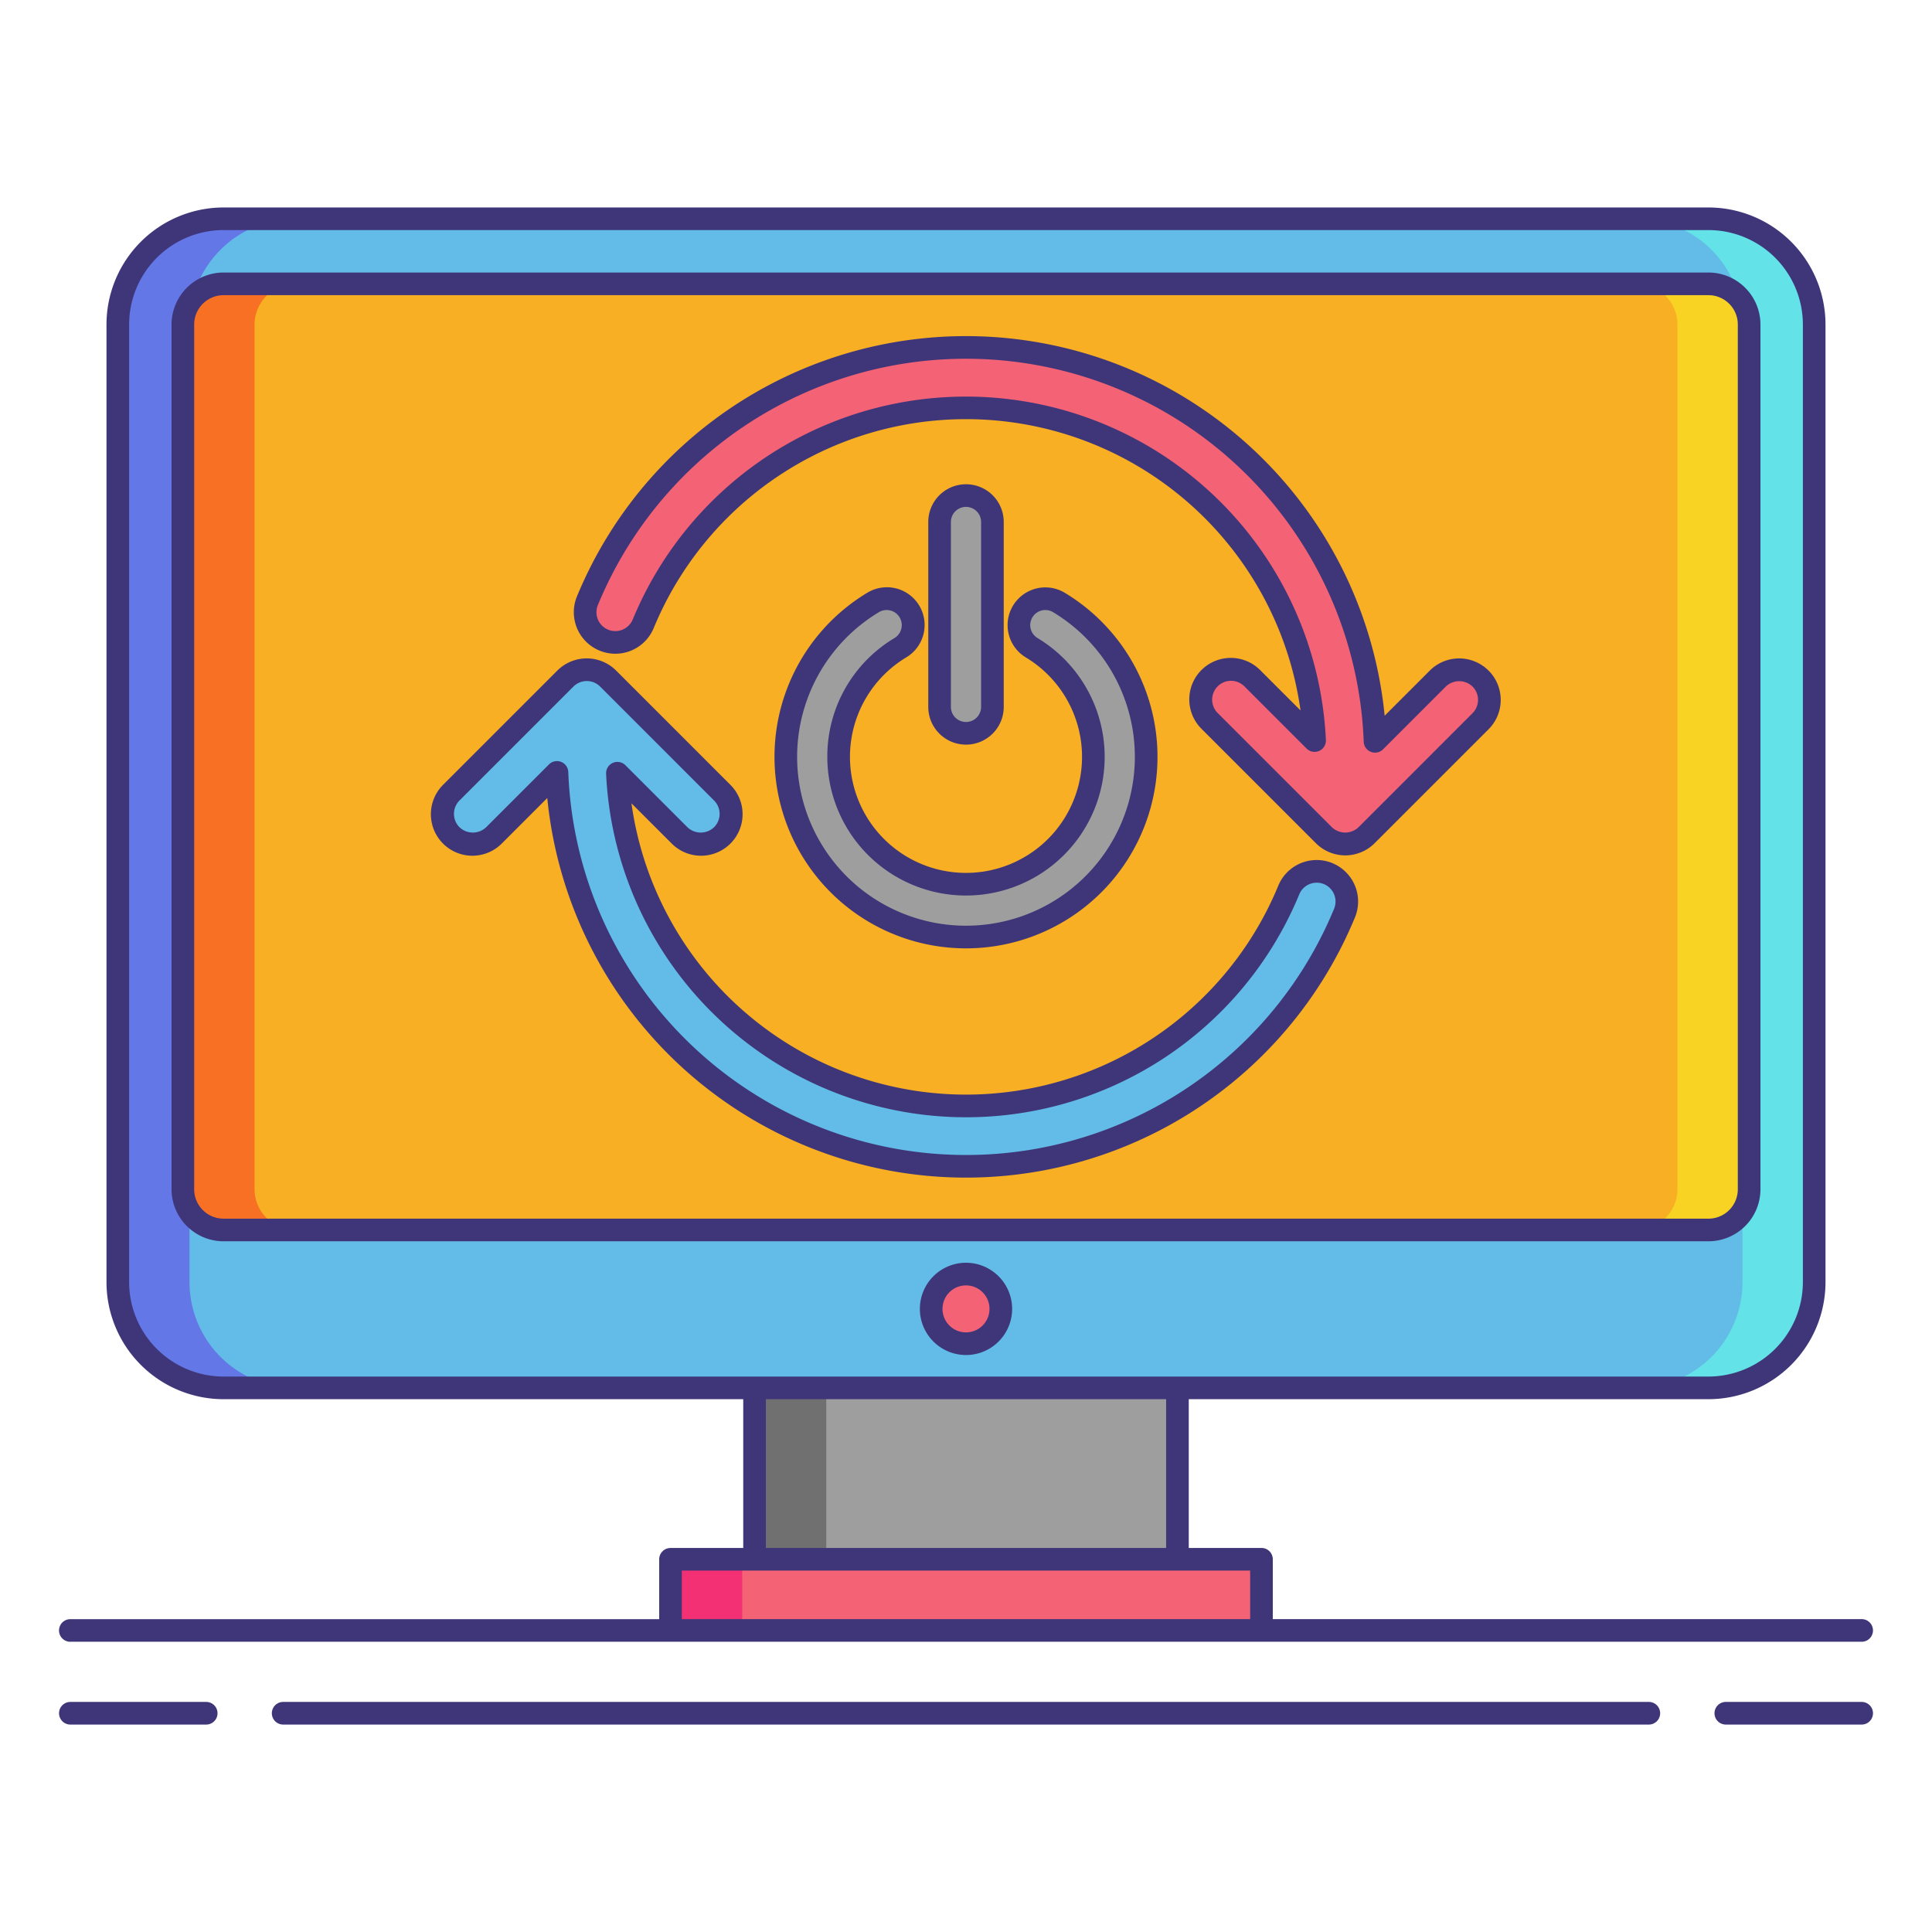 <svg xmlns="http://www.w3.org/2000/svg" viewBox="0 0 256 256"><title>icons_</title><rect x="15.61" y="28.986" width="224.78" height="154.91" rx="14.009" ry="14.009" fill="#63bce7"/><path d="M25.11,169.887V43A14.025,14.025,0,0,1,39.119,28.986h-9.5A14.025,14.025,0,0,0,15.61,43V169.887A14.025,14.025,0,0,0,29.619,183.9h9.5A14.025,14.025,0,0,1,25.11,169.887Z" fill="#6377e7"/><path d="M230.89,169.887V43a14.025,14.025,0,0,0-14.009-14.009h9.5A14.025,14.025,0,0,1,240.39,43V169.887A14.025,14.025,0,0,1,226.381,183.9h-9.5A14.025,14.025,0,0,0,230.89,169.887Z" fill="#63e2e7"/><rect x="24.231" y="37.607" width="207.538" height="125.366" rx="5.388" ry="5.388" fill="#f8af23"/><path d="M33.731,157.585V42.995a5.4,5.4,0,0,1,5.388-5.388h-9.5a5.4,5.4,0,0,0-5.388,5.388v114.59a5.4,5.4,0,0,0,5.388,5.388h9.5A5.4,5.4,0,0,1,33.731,157.585Z" fill="#f87023"/><path d="M222.269,157.585V42.995a5.4,5.4,0,0,0-5.388-5.388h9.5a5.4,5.4,0,0,1,5.388,5.388v114.59a5.4,5.4,0,0,1-5.388,5.388h-9.5A5.4,5.4,0,0,0,222.269,157.585Z" fill="#f8d323"/><rect x="88.847" y="206.612" width="78.305" height="9.429" fill="#f46275"/><rect x="88.847" y="206.612" width="9.5" height="9.429" fill="#f43075"/><rect x="99.983" y="183.896" width="56.035" height="22.716" fill="#9e9e9e"/><rect x="99.983" y="183.896" width="9.5" height="22.716" fill="#707070"/><circle cx="128" cy="173.435" r="4.613" fill="#f46275"/><path d="M175.991,115.76a4,4,0,0,0-5.224,2.171A46.256,46.256,0,0,1,81.8,102.453l8.213,8.213a4,4,0,1,0,5.657-5.656l-15.1-15.1a4,4,0,0,0-5.657,0l-15.1,15.1a4,4,0,0,0,5.657,5.656l8.32-8.32a54.25,54.25,0,0,0,104.36,18.637A4,4,0,0,0,175.991,115.76Z" fill="#63bce7"/><path d="M196.175,89.913a4,4,0,0,0-5.656,0l-8.321,8.32A54.251,54.251,0,0,0,77.837,79.6a4,4,0,1,0,7.395,3.053A46.256,46.256,0,0,1,174.2,98.126l-8.214-8.213a4,4,0,0,0-5.656,5.656l15.1,15.1a4,4,0,0,0,5.656,0l15.1-15.1A4,4,0,0,0,196.175,89.913Z" fill="#f46275"/><path d="M128,124.165a23.877,23.877,0,0,1-12.32-44.329A3.5,3.5,0,0,1,119.3,85.83a16.875,16.875,0,1,0,17.408,0,3.5,3.5,0,1,1,3.617-5.994A23.878,23.878,0,0,1,128,124.165Z" fill="#9e9e9e"/><path d="M128,97.167a3.5,3.5,0,0,1-3.5-3.5v-24.5a3.5,3.5,0,0,1,7,0v24.5A3.5,3.5,0,0,1,128,97.167Z" fill="#9e9e9e"/><path d="M233.269,157.585V43a6.9,6.9,0,0,0-6.888-6.889H29.619A6.9,6.9,0,0,0,22.731,43v114.59a6.9,6.9,0,0,0,6.888,6.888H226.381A6.9,6.9,0,0,0,233.269,157.585Zm-207.538,0V43a3.893,3.893,0,0,1,3.888-3.889H226.381A3.892,3.892,0,0,1,230.269,43v114.59a3.892,3.892,0,0,1-3.888,3.888H29.619A3.892,3.892,0,0,1,25.731,157.585Z" fill="#3f3679"/><path d="M128,167.321a6.113,6.113,0,1,0,6.113,6.113A6.12,6.12,0,0,0,128,167.321Zm0,9.227a3.113,3.113,0,1,1,3.113-3.113A3.117,3.117,0,0,1,128,176.548Z" fill="#3f3679"/><path d="M27.323,225.514h-18a1.5,1.5,0,1,0,0,3h18a1.5,1.5,0,1,0,0-3Z" fill="#3f3679"/><path d="M246.68,225.514h-18a1.5,1.5,0,0,0,0,3h18a1.5,1.5,0,0,0,0-3Z" fill="#3f3679"/><path d="M218.479,225.514H37.521a1.5,1.5,0,0,0,0,3H218.479a1.5,1.5,0,0,0,0-3Z" fill="#3f3679"/><path d="M9.32,217.541H246.68a1.5,1.5,0,0,0,0-3H168.652v-7.93a1.5,1.5,0,0,0-1.5-1.5h-9.635V185.4h68.863a15.526,15.526,0,0,0,15.509-15.508V43a15.526,15.526,0,0,0-15.509-15.509H29.619A15.526,15.526,0,0,0,14.11,43V169.888A15.526,15.526,0,0,0,29.619,185.4H98.482v19.716H88.847a1.5,1.5,0,0,0-1.5,1.5v7.93H9.32a1.5,1.5,0,1,0,0,3Zm7.791-47.653V43A12.523,12.523,0,0,1,29.619,30.486H226.381A12.523,12.523,0,0,1,238.89,43V169.888A12.523,12.523,0,0,1,226.381,182.4H29.619A12.523,12.523,0,0,1,17.11,169.888ZM101.482,185.4h53.035v19.716H101.482ZM90.347,208.111h75.305v6.43H90.347Z" fill="#3f3679"/><path d="M176.564,114.374a5.5,5.5,0,0,0-7.184,2.984,44.76,44.76,0,0,1-85.708-10.915l5.284,5.283a5.5,5.5,0,1,0,7.778-7.777l-15.1-15.1a5.506,5.506,0,0,0-7.778,0l-15.1,15.1a5.5,5.5,0,1,0,7.778,7.777l5.984-5.983a55.753,55.753,0,0,0,107.022,15.813,5.5,5.5,0,0,0-2.984-7.182Zm.211,6.037A52.75,52.75,0,0,1,75.3,102.29a1.5,1.5,0,0,0-2.56-1l-8.32,8.319a2.559,2.559,0,0,1-3.536,0,2.5,2.5,0,0,1,0-3.535l15.1-15.1a2.5,2.5,0,0,1,3.536,0l15.1,15.1a2.5,2.5,0,0,1,0,3.535,2.559,2.559,0,0,1-3.536,0l-8.213-8.213a1.5,1.5,0,0,0-2.559,1.13,47.756,47.756,0,0,0,91.848,15.98,2.5,2.5,0,0,1,3.264-1.357h0A2.5,2.5,0,0,1,176.775,120.411Z" fill="#3f3679"/><path d="M197.235,88.853a5.5,5.5,0,0,0-7.777,0l-5.984,5.983A55.753,55.753,0,0,0,76.451,79.023a5.5,5.5,0,1,0,10.167,4.2,44.76,44.76,0,0,1,85.708,10.914l-5.283-5.282a5.5,5.5,0,1,0-7.778,7.776l15.1,15.1a5.5,5.5,0,0,0,7.778,0l15.1-15.1a5.5,5.5,0,0,0,0-7.776Zm-2.121,5.656-15.1,15.1a2.559,2.559,0,0,1-3.534,0l-15.1-15.1a2.5,2.5,0,1,1,3.535-3.535l8.214,8.213a1.5,1.5,0,0,0,2.559-1.13A47.756,47.756,0,0,0,83.845,82.077a2.5,2.5,0,0,1-4.622-1.908A52.751,52.751,0,0,1,180.7,98.29a1.5,1.5,0,0,0,2.56,1l8.321-8.321a2.559,2.559,0,0,1,3.533,0h0a2.5,2.5,0,0,1,0,3.535Z" fill="#3f3679"/><path d="M120.071,87.114a5,5,0,1,0-5.166-8.562,25.375,25.375,0,1,0,26.189,0,5,5,0,0,0-5.165,8.563,15.375,15.375,0,1,1-15.858,0ZM109.625,100.29a18.375,18.375,0,1,0,27.854-15.744,2,2,0,1,1,2.066-3.426,22.375,22.375,0,1,1-23.092,0,2,2,0,0,1,2.067,3.426A18.249,18.249,0,0,0,109.625,100.29Z" fill="#3f3679"/><path d="M133,93.667v-24.5a5,5,0,0,0-10,0v24.5a5,5,0,0,0,10,0Zm-7,0v-24.5a2,2,0,0,1,4,0v24.5a2,2,0,0,1-4,0Z" fill="#3f3679"/></svg>